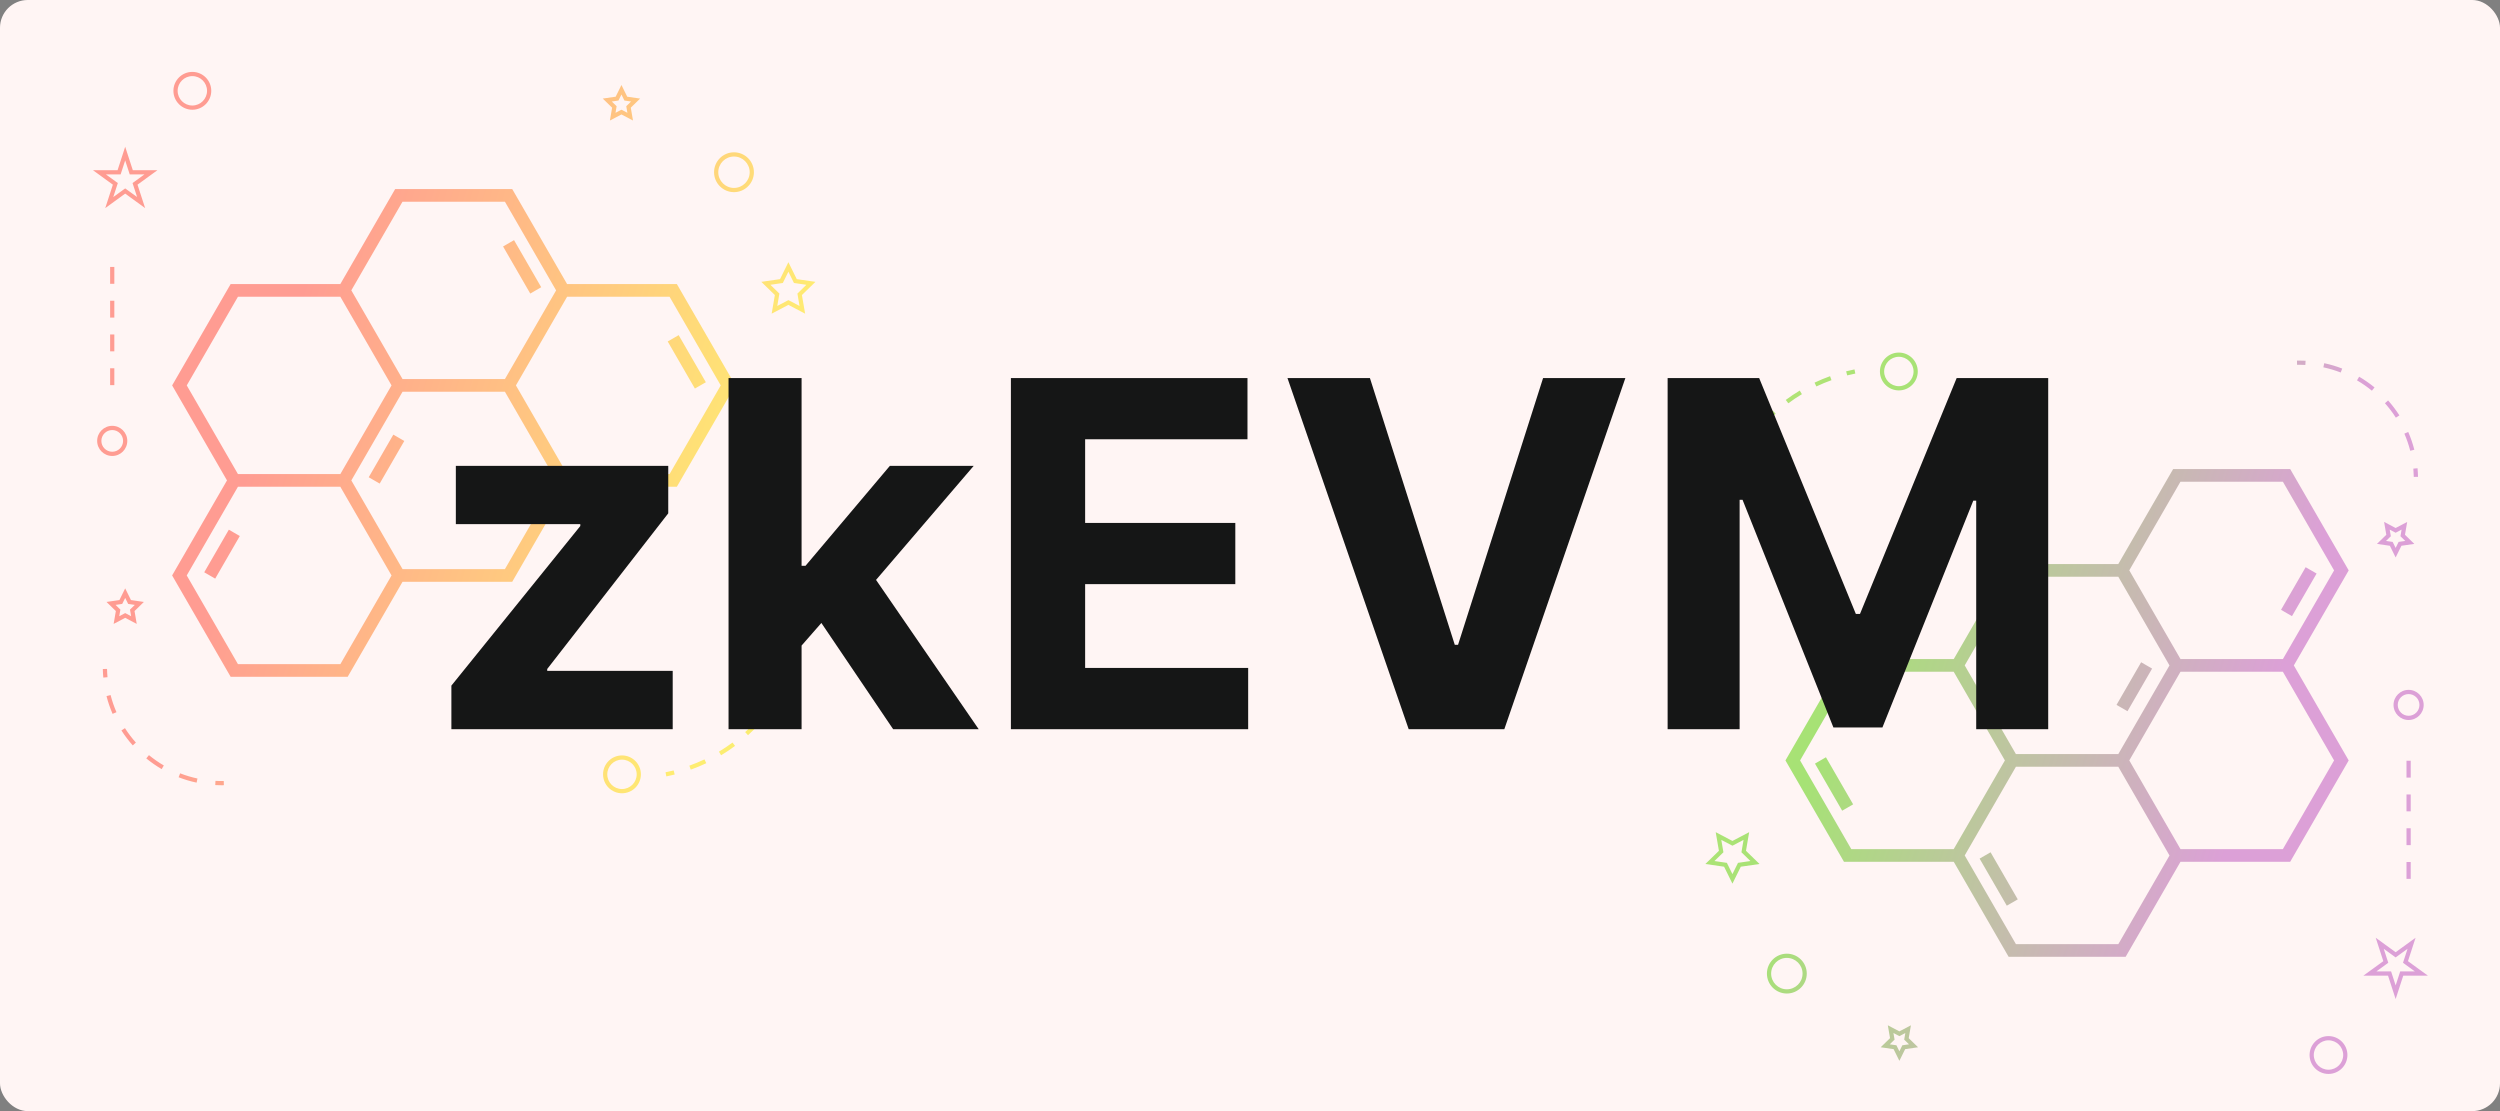<svg width="360" height="160" viewBox="0 0 360 160" fill="none" xmlns="http://www.w3.org/2000/svg">
<rect x="0" y="0" width="360" height="160" fill="#808080" stroke="none"/>
<rect width="360" height="160" rx="4" fill="#FFF5F4"/>
<path fill-rule="evenodd" clip-rule="evenodd" d="M30.422 13.078C30.422 14.58 29.199 15.803 27.697 15.803C26.195 15.803 24.972 14.58 24.972 13.078C24.972 11.575 26.195 10.353 27.697 10.353C29.199 10.353 30.422 11.574 30.422 13.078ZM27.697 10.96C26.53 10.96 25.58 11.91 25.58 13.078C25.58 14.246 26.53 15.195 27.697 15.195C28.864 15.195 29.814 14.246 29.814 13.078C29.814 11.91 28.865 10.96 27.697 10.96ZM89.489 12.239L88.657 13.924L86.798 14.194L88.143 15.505L87.826 17.356L89.489 16.482L91.151 17.356L90.834 15.505L92.18 14.194L90.32 13.924L89.489 12.239ZM90.182 15.294L90.344 16.245L89.489 15.797L88.633 16.245L88.796 15.294L88.103 14.618L89.061 14.479L89.489 13.611L89.917 14.479L90.874 14.618L90.182 15.294ZM49.007 40.903H33.213L24.788 55.498L32.687 69.18L24.786 82.863L33.213 97.458H50.067L57.966 83.776H73.761L81.66 70.093H97.468L105.895 55.498L97.468 40.903H81.659L73.759 27.221H56.906L49.007 40.903ZM57.96 29.045H72.707L80.08 41.816L72.707 54.587H57.966L50.591 41.81L57.96 29.045ZM96.414 68.27H81.668L74.294 55.498L81.666 42.727H96.414L103.787 55.498L96.414 68.27ZM72.708 81.953H57.966L50.593 69.181L57.966 56.41H72.708L80.08 69.181L72.708 81.953ZM34.264 95.635L26.891 82.863L34.264 70.093H49.006L56.382 82.869L49.013 95.635H34.264ZM49.007 68.27H34.267L26.894 55.498L34.267 42.727H49.007L56.381 55.498L49.007 68.27ZM100.064 55.952L101.643 55.041L97.727 48.26L96.148 49.172L100.064 55.952ZM74.021 34.579L77.935 41.361L76.356 42.272L72.442 35.491L74.021 34.579ZM58.219 63.498L56.64 62.586L53.096 68.724L54.675 69.635L58.219 63.498ZM30.988 83.322L29.41 82.41L32.953 76.274L34.532 77.186L30.988 83.322ZM92.29 111.506C92.29 110.003 91.067 108.781 89.565 108.781C88.062 108.781 86.84 110.003 86.84 111.506C86.84 113.008 88.063 114.231 89.565 114.231C91.067 114.231 92.29 113.008 92.29 111.506ZM91.683 111.506C91.683 112.674 90.732 113.623 89.565 113.623C88.397 113.623 87.448 112.674 87.448 111.506C87.448 110.338 88.398 109.388 89.565 109.388C90.732 109.388 91.683 110.338 91.683 111.506ZM113.529 37.754L114.733 40.195L117.426 40.585L115.477 42.485L115.938 45.168L113.529 43.902L111.12 45.168L111.579 42.485L109.63 40.585L112.324 40.195L113.529 37.754ZM112.233 42.273L111.928 44.057L113.53 43.216L115.132 44.057L114.827 42.273L116.12 41.01L114.33 40.75L113.529 39.127L112.728 40.75L110.937 41.01L112.233 42.273ZM20.718 86.68L19.373 87.991L19.69 89.843L18.027 88.968L16.364 89.843L16.682 87.991L15.336 86.68L17.196 86.409L18.027 84.725L18.859 86.409L20.718 86.68ZM18.027 86.099L17.599 86.965L16.642 87.105L17.334 87.781L17.172 88.734L18.027 88.284L18.883 88.734L18.72 87.781L19.413 87.105L18.455 86.965L18.027 86.099ZM19.124 24.506L18.027 21.131L16.931 24.506H13.383L16.253 26.593L15.157 29.966L18.027 27.88L20.898 29.966L19.802 26.593L22.672 24.506H19.124ZM16.312 28.375L16.968 26.36L15.25 25.114H17.371L18.026 23.099L18.681 25.114H20.802L19.087 26.36L19.742 28.375L18.027 27.13L16.312 28.375ZM16.161 65.66C17.358 65.66 18.331 64.686 18.331 63.489C18.331 62.292 17.358 61.319 16.161 61.319C14.963 61.319 13.99 62.292 13.99 63.489C13.99 64.686 14.963 65.66 16.161 65.66ZM14.598 63.489C14.598 62.628 15.299 61.926 16.161 61.926C17.022 61.926 17.724 62.628 17.724 63.489C17.724 64.351 17.022 65.052 16.161 65.052C15.299 65.052 14.598 64.351 14.598 63.489ZM108.563 24.8C108.563 26.383 107.276 27.67 105.694 27.67C104.111 27.67 102.824 26.382 102.824 24.8C102.824 23.219 104.111 21.932 105.694 21.932C107.276 21.932 108.563 23.219 108.563 24.8ZM105.694 22.54C104.447 22.54 103.432 23.555 103.432 24.8C103.432 26.047 104.447 27.062 105.694 27.062C106.941 27.062 107.956 26.047 107.956 24.8C107.956 23.555 106.941 22.54 105.694 22.54ZM97.155 111.531L97.007 110.943C96.62 111.04 96.229 111.129 95.834 111.208L95.954 111.803C96.359 111.721 96.759 111.631 97.155 111.531ZM115.53 91.229C115.413 92.02 115.254 92.819 115.058 93.599L114.469 93.452C114.661 92.689 114.815 91.911 114.93 91.14L115.53 91.229ZM105.484 106.925C104.858 107.393 104.198 107.834 103.525 108.239L103.838 108.758C104.53 108.344 105.205 107.891 105.847 107.411L105.484 106.925ZM99.266 110.256C100.002 109.992 100.735 109.688 101.445 109.353L101.705 109.901C100.977 110.246 100.226 110.557 99.471 110.829L99.266 110.256ZM108.968 103.75C108.444 104.331 107.884 104.893 107.303 105.422L107.713 105.871C108.308 105.329 108.883 104.753 109.419 104.158L108.968 103.75ZM111.771 99.963L112.291 100.277C111.877 100.968 111.426 101.645 110.949 102.287L110.461 101.926C110.925 101.3 111.366 100.64 111.771 99.963ZM113.785 95.707C113.522 96.441 113.218 97.174 112.882 97.883L113.431 98.145C113.776 97.416 114.087 96.664 114.357 95.911L113.785 95.707ZM115.796 87.635C115.796 88.032 115.787 88.428 115.767 88.825L115.161 88.797C115.179 88.412 115.189 88.024 115.189 87.636C115.189 87.239 115.179 86.839 115.16 86.439L115.766 86.409C115.787 86.818 115.796 87.228 115.796 87.635ZM114.925 84.074L115.525 83.984C115.465 83.58 115.394 83.177 115.314 82.772L114.718 82.891C114.797 83.286 114.867 83.68 114.925 84.074ZM14.806 96.336L15.414 96.324C15.423 96.725 15.444 97.124 15.481 97.517L14.876 97.572C14.838 97.164 14.815 96.752 14.806 96.336ZM16.213 102.797L16.771 102.555C16.424 101.76 16.141 100.93 15.925 100.088L15.337 100.24C15.559 101.111 15.854 101.972 16.213 102.797ZM25.939 111.36C26.748 111.675 27.588 111.925 28.436 112.106L28.31 112.699C27.43 112.513 26.56 112.252 25.72 111.926L25.939 111.36ZM21.45 108.739L21.064 109.21C21.759 109.779 22.505 110.298 23.283 110.753L23.59 110.228C22.839 109.788 22.118 109.288 21.45 108.739ZM19.115 107.337C18.517 106.663 17.968 105.939 17.484 105.183L17.995 104.855C18.462 105.585 18.991 106.284 19.57 106.933L19.115 107.337ZM32.222 112.465C31.819 112.473 31.422 112.466 31.027 112.445L30.997 113.053C31.294 113.068 31.591 113.076 31.892 113.076C32.006 113.076 32.12 113.075 32.234 113.072L32.222 112.465ZM15.857 38.441H16.464V40.872H15.857V38.441ZM16.464 48.164H15.857V50.595H16.464V48.164ZM15.857 53.026H16.464V55.457H15.857V53.026ZM16.464 43.303H15.857V45.733H16.464V43.303ZM329.787 124.096H313.992L306.094 137.778H289.241L281.34 124.096H265.531L257.105 109.502L265.531 94.907H281.339L289.238 81.224H305.034L312.933 67.542H329.787L338.213 82.137L330.313 95.82L338.212 109.502L329.787 124.096ZM290.293 135.955H305.04L312.409 123.19L305.034 110.413H290.293L282.919 123.184L290.293 135.955ZM281.332 96.73H266.585L259.213 109.502L266.585 122.273H281.333L288.706 109.502L281.332 96.73ZM305.034 83.047H290.292L282.919 95.819L290.292 108.59H305.034L312.406 95.819L305.034 83.047ZM336.108 82.137L328.735 69.365H313.986L306.617 82.13L313.994 94.907H328.735L336.108 82.137ZM328.733 96.73H313.992L306.619 109.502L313.992 122.273H328.733L336.106 109.502L328.733 96.73ZM262.936 109.047L261.357 109.959L265.272 116.74L266.851 115.828L262.936 109.047ZM288.978 130.42L285.064 123.639L286.643 122.728L290.557 129.509L288.978 130.42ZM304.78 101.502L306.359 102.413L309.904 96.276L308.325 95.364L304.78 101.502ZM332.011 81.678L333.59 82.589L330.046 88.726L328.468 87.814L332.011 81.678ZM270.709 53.494C270.709 54.996 271.932 56.219 273.434 56.219C274.938 56.219 276.159 54.996 276.159 53.494C276.159 51.992 274.937 50.769 273.434 50.769C271.932 50.769 270.709 51.992 270.709 53.494ZM271.317 53.494C271.317 52.326 272.268 51.377 273.434 51.377C274.602 51.377 275.552 52.326 275.552 53.494C275.552 54.662 274.601 55.611 273.434 55.611C272.268 55.611 271.317 54.662 271.317 53.494ZM249.471 127.245L248.267 124.805L245.573 124.415L247.523 122.515L247.062 119.831L249.471 121.098L251.88 119.831L251.421 122.515L253.37 124.415L250.676 124.805L249.471 127.245ZM250.767 122.727L251.072 120.942L249.47 121.783L247.868 120.942L248.173 122.727L246.88 123.989L248.67 124.249L249.471 125.873L250.272 124.249L252.062 123.989L250.767 122.727ZM273.511 152.76L274.342 151.076L276.202 150.806L274.856 149.495L275.173 147.644L273.511 148.517L271.848 147.644L272.165 149.495L270.82 150.806L272.679 151.076L273.511 152.76ZM273.511 149.203L274.366 148.754L274.204 149.706L274.896 150.382L273.939 150.52L273.511 151.388L273.083 150.52L272.125 150.382L272.818 149.706L272.655 148.754L273.511 149.203ZM342.281 78.32L343.627 77.009L343.31 75.156L344.972 76.032L346.635 75.156L346.318 77.009L347.663 78.32L345.804 78.591L344.972 80.275L344.141 78.591L342.281 78.32ZM344.972 78.901L345.4 78.035L346.358 77.895L345.665 77.219L345.828 76.266L344.972 76.716L344.117 76.266L344.28 77.219L343.587 77.895L344.545 78.035L344.972 78.901ZM343.876 140.493L344.972 143.869L346.069 140.493H349.616L346.747 138.407L347.843 135.034L344.972 137.119L342.101 135.034L343.198 138.407L340.328 140.493H343.876ZM346.687 136.625L346.032 138.64L347.749 139.886H345.629L344.973 141.901L344.318 139.886H342.197L343.912 138.64L343.257 136.625L344.972 137.869L346.687 136.625ZM332.578 151.922C332.578 150.42 333.8 149.197 335.303 149.197C336.805 149.197 338.028 150.42 338.028 151.922C338.028 153.424 336.805 154.647 335.303 154.647C333.8 154.647 332.578 153.425 332.578 151.922ZM335.303 154.039C336.469 154.039 337.42 153.09 337.42 151.922C337.42 150.754 336.469 149.805 335.303 149.805C334.136 149.805 333.185 150.754 333.185 151.922C333.185 153.09 334.135 154.039 335.303 154.039ZM346.839 99.34C345.642 99.34 344.668 100.313 344.668 101.51C344.668 102.708 345.642 103.681 346.839 103.681C348.036 103.681 349.01 102.708 349.01 101.51C349.01 100.313 348.036 99.34 346.839 99.34ZM348.402 101.51C348.402 102.372 347.701 103.073 346.839 103.073C345.977 103.073 345.276 102.372 345.276 101.51C345.276 100.649 345.977 99.947 346.839 99.947C347.701 99.947 348.402 100.649 348.402 101.51ZM254.436 140.199C254.436 138.617 255.723 137.33 257.306 137.33C258.888 137.33 260.175 138.618 260.175 140.199C260.175 141.781 258.888 143.068 257.306 143.068C255.723 143.068 254.436 141.781 254.436 140.199ZM257.306 142.46C258.553 142.46 259.568 141.445 259.568 140.199C259.568 138.952 258.553 137.937 257.306 137.937C256.059 137.937 255.044 138.952 255.044 140.199C255.044 141.445 256.059 142.46 257.306 142.46ZM265.844 53.468L265.993 54.057C266.379 53.959 266.771 53.871 267.166 53.792L267.045 53.196C266.641 53.279 266.241 53.369 265.844 53.468ZM247.47 73.771C247.586 72.98 247.745 72.181 247.941 71.401L248.531 71.548C248.339 72.311 248.184 73.089 248.07 73.859L247.47 73.771ZM257.516 58.075C258.142 57.607 258.802 57.166 259.475 56.761L259.162 56.242C258.47 56.655 257.794 57.109 257.152 57.589L257.516 58.075ZM263.734 54.744C262.998 55.007 262.265 55.311 261.555 55.647L261.295 55.099C262.023 54.753 262.774 54.442 263.529 54.171L263.734 54.744ZM254.031 61.25C254.555 60.669 255.116 60.107 255.697 59.577L255.287 59.129C254.691 59.671 254.117 60.247 253.581 60.841L254.031 61.25ZM251.229 65.037L250.709 64.723C251.123 64.032 251.574 63.355 252.05 62.713L252.539 63.074C252.075 63.7 251.633 64.36 251.229 65.037ZM249.215 69.293C249.477 68.559 249.781 67.826 250.118 67.116L249.568 66.855C249.223 67.584 248.912 68.335 248.642 69.089L249.215 69.293ZM247.203 77.365C247.203 76.967 247.213 76.571 247.232 76.175L247.839 76.203C247.821 76.588 247.811 76.976 247.811 77.364C247.811 77.761 247.821 78.161 247.84 78.561L247.234 78.591C247.213 78.182 247.203 77.772 247.203 77.365ZM248.075 80.926L247.474 81.016C247.535 81.419 247.605 81.823 247.686 82.228L248.281 82.109C248.202 81.713 248.133 81.32 248.075 80.926ZM348.193 68.664L347.586 68.676C347.577 68.275 347.555 67.876 347.519 67.482L348.124 67.428C348.162 67.836 348.185 68.248 348.193 68.664ZM346.787 62.203L346.229 62.444C346.575 63.239 346.858 64.069 347.075 64.912L347.663 64.76C347.441 63.888 347.145 63.028 346.787 62.203ZM337.061 53.64C336.251 53.325 335.412 53.075 334.563 52.894L334.69 52.3C335.57 52.486 336.44 52.748 337.28 53.074L337.061 53.64ZM341.55 56.26L341.935 55.79C341.241 55.221 340.495 54.702 339.717 54.246L339.409 54.771C340.161 55.211 340.881 55.712 341.55 56.26ZM343.885 57.663C344.483 58.336 345.032 59.061 345.516 59.817L345.004 60.145C344.537 59.414 344.009 58.715 343.43 58.066L343.885 57.663ZM330.777 52.535C331.181 52.526 331.577 52.534 331.972 52.554L332.003 51.947C331.706 51.932 331.408 51.924 331.108 51.924C330.994 51.924 330.879 51.925 330.765 51.927L330.777 52.535ZM347.143 126.559H346.535V124.128H347.143V126.559ZM346.535 116.836H347.143V114.405H346.535V116.836ZM347.143 111.974H346.535V109.543H347.143V111.974ZM346.535 121.697H347.143V119.266H346.535V121.697Z" fill="url(#paint0_linear_55_2548)"/>
<path d="M64.999 105V98.73L83.564 75.746V75.475H65.641V67.082H96.228V73.92L78.799 96.335V96.607H96.87V105H64.999ZM114.44 94.089L114.465 81.474H115.995L128.141 67.082H140.213L123.895 86.139H121.402L114.44 94.089ZM104.911 105V54.442H115.428V105H104.911ZM128.61 105L117.452 88.485L124.463 81.054L140.929 105H128.61ZM145.57 105V54.442H179.637V63.255H156.259V75.302H177.885V84.115H156.259V96.187H179.736V105H145.57ZM197.27 54.442L209.489 92.854H209.958L222.203 54.442H234.053L216.624 105H202.849L185.395 54.442H197.27ZM240.138 54.442H253.32L267.244 88.411H267.836L281.759 54.442H294.942V105H284.573V72.093H284.154L271.07 104.753H264.01L250.926 71.969H250.506V105H240.138V54.442Z" fill="#151616"/>
<defs>
<linearGradient id="paint0_linear_55_2548" x1="322" y1="118" x2="46.5" y2="32.5" gradientUnits="userSpaceOnUse">
<stop stop-color="#DCA0D7"/>
<stop offset="0.211" stop-color="#A6E275"/>
<stop offset="0.75" stop-color="#FFED71"/>
<stop offset="1" stop-color="#FF9C92"/>
</linearGradient>
</defs>
</svg>
